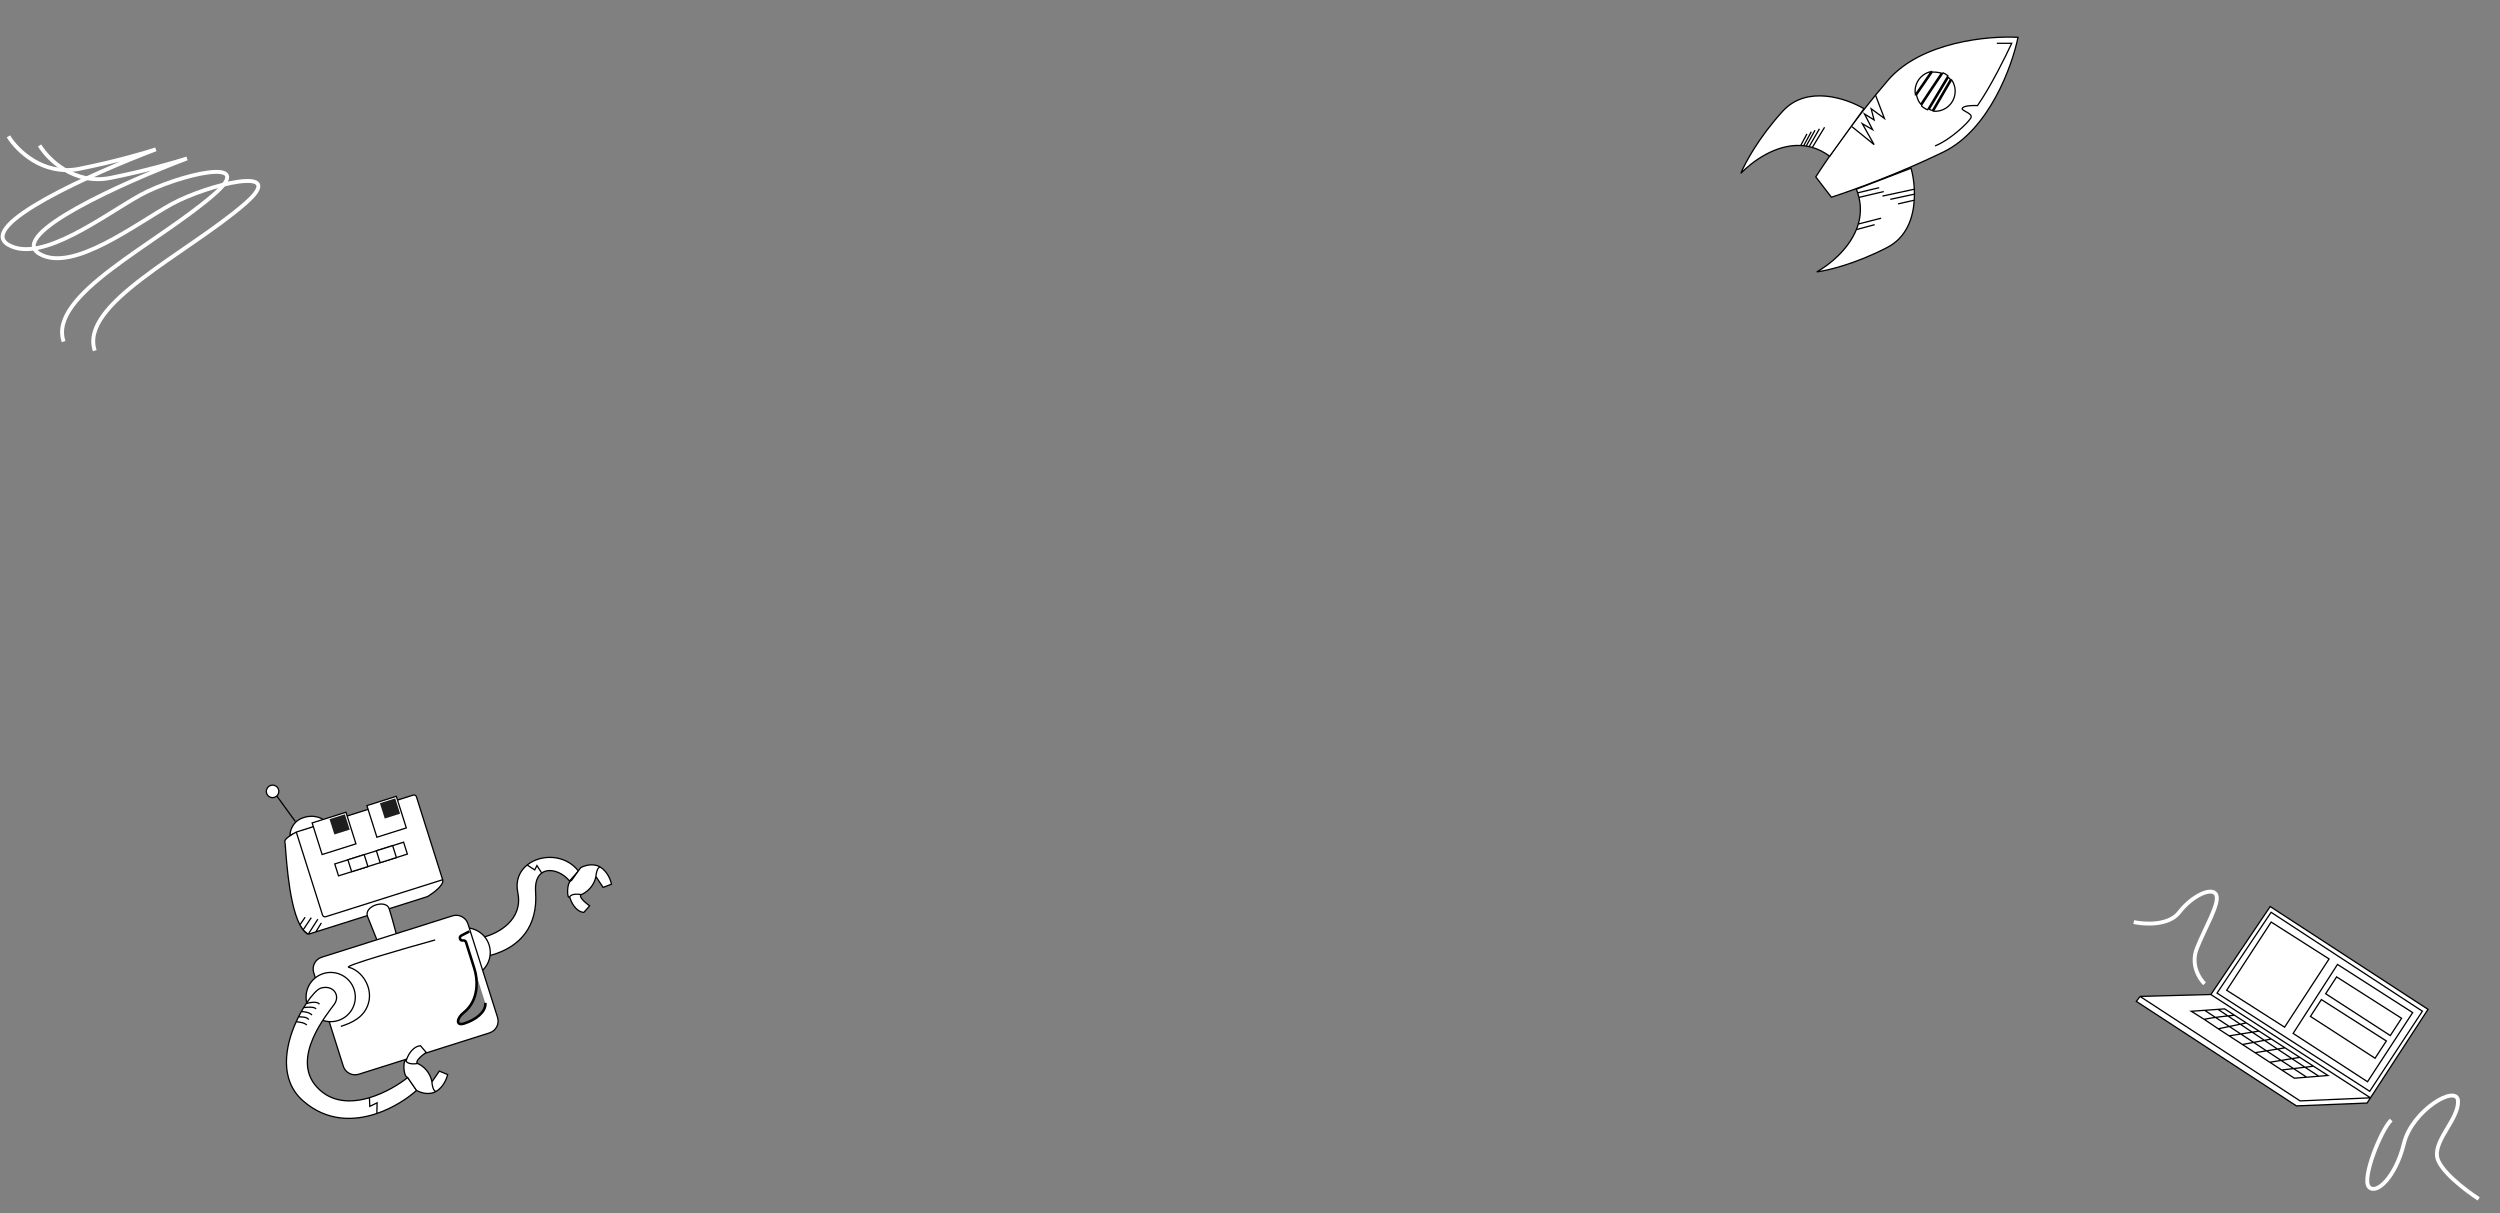 <svg width="1925" height="934" viewBox="0 0 1925 934" fill="none" xmlns="http://www.w3.org/2000/svg">
<rect x="0" y="0" width="1925" height="934" fill="#808080" stroke="none"/>
<path d="M30.47 112C36.97 122.667 56.97 142.6 84.97 137C112.97 131.4 135.97 124.667 143.97 122C95.47 140.333 4.87 180.7 30.47 195.5C56.07 210.3 104.969 172 132.469 157C159.969 142 224.068 126.2 188.469 157C143.97 195.5 60.968 234 72.969 270" stroke="white" stroke-width="3"/>
<path d="M6.47 105C12.97 115.667 32.97 135.6 60.97 130C88.97 124.4 111.97 117.667 119.97 115C71.47 133.333 -19.13 173.7 6.47 188.5C32.07 203.3 80.969 165 108.469 150C135.969 135 200.068 119.2 164.469 150C119.97 188.5 36.968 227 48.969 263" stroke="white" stroke-width="3"/>
<path d="M1453.8 61.744C1479.29 32.157 1531.13 27.42 1553.86 28.75C1549.34 51.069 1531.52 99.976 1496.4 117.057C1461.28 134.139 1424.28 147.368 1410.17 151.847L1404.16 144.032L1398.14 136.217C1406.07 123.72 1428.32 91.331 1453.8 61.744Z" fill="white" stroke="black"/>
<path d="M1480.62 58.01C1482.54 56.529 1484.7 55.572 1486.93 55.116L1474.81 72.752C1473.92 67.327 1475.96 61.599 1480.62 58.01ZM1484.17 84.519C1482.53 83.849 1481 82.891 1479.65 81.657L1479.65 81.114C1479.66 81.085 1479.68 81.047 1479.71 80.999C1479.78 80.862 1479.9 80.666 1480.05 80.415C1480.36 79.913 1480.81 79.209 1481.36 78.348C1482.47 76.627 1484.01 74.288 1485.72 71.709C1489.15 66.549 1493.25 60.431 1495.99 56.371L1496.19 56.079C1497.5 56.648 1498.75 57.404 1499.88 58.342L1499.68 58.668L1484.38 84.164L1484.17 84.519ZM1488.75 85.621L1502.77 61.511C1507.38 68.221 1505.98 77.442 1499.46 82.469C1496.28 84.915 1492.45 85.932 1488.75 85.621ZM1479.2 79.892C1479.13 80.011 1479.06 80.121 1479 80.219C1478.17 79.373 1477.47 78.156 1476.91 76.885C1476.31 75.506 1475.91 74.119 1475.71 73.197L1487.91 55.46C1491.45 55.483 1493.74 55.974 1494.82 56.328C1492.08 60.379 1488.17 66.208 1484.89 71.156C1483.18 73.737 1481.64 76.079 1480.52 77.806C1479.97 78.669 1479.51 79.381 1479.2 79.892ZM1485.52 84.206L1500.28 59.618C1500.54 59.815 1500.81 60.073 1501.07 60.355C1501.35 60.658 1501.6 60.968 1501.78 61.216L1487.94 85.031C1487.59 84.979 1487.13 84.843 1486.63 84.66C1486.23 84.516 1485.85 84.352 1485.52 84.206Z" fill="white" stroke="black"/>
<path d="M1372.64 85.693C1391.32 65.178 1421.86 75.811 1435.26 83.685L1408.86 120.297C1404.44 117.014 1399.95 114.83 1395.48 113.528L1393.03 112.901L1390.76 112.471L1388.83 112.214L1386.57 112.036C1367.14 111.063 1349.23 124.392 1340.46 133.458C1343.41 126.084 1353.96 106.208 1372.64 85.693Z" fill="white"/>
<path d="M1395.48 113.528C1399.95 114.83 1404.44 117.014 1408.86 120.297L1435.26 83.685C1421.86 75.811 1391.32 65.178 1372.64 85.693C1353.96 106.208 1343.41 126.084 1340.46 133.458C1349.23 124.392 1367.14 111.063 1386.57 112.036M1395.48 113.528L1404.92 98.019M1395.48 113.528C1394.66 113.29 1393.84 113.081 1393.03 112.901M1395.48 113.528L1393.03 112.901M1393.03 112.901L1400.96 99.152M1393.03 112.901C1392.27 112.734 1391.51 112.591 1390.76 112.471M1393.03 112.901L1390.76 112.471M1390.76 112.471L1397.56 100.286M1390.76 112.471C1390.11 112.369 1389.47 112.283 1388.83 112.214M1390.76 112.471L1388.83 112.214M1388.83 112.214L1394.72 101.419M1388.83 112.214C1388.07 112.132 1387.32 112.073 1386.57 112.036M1388.83 112.214L1386.57 112.036M1386.57 112.036L1391.33 103.118" stroke="black"/>
<path d="M1398.92 209.365C1406.8 208.405 1428.71 203.28 1453.32 190.461C1467.94 182.845 1473.09 168.054 1473.98 154.161C1474.08 152.592 1474.13 151.035 1474.13 149.5C1474.13 148.21 1474.1 146.936 1474.04 145.686C1473.73 139.425 1472.7 133.746 1471.52 129.518L1429.38 145.686C1429.75 146.63 1430.09 147.569 1430.4 148.5C1430.78 149.677 1431.11 150.844 1431.39 152C1433.13 159.321 1432.7 166.196 1430.87 172.5C1430.45 173.965 1429.94 175.399 1429.38 176.8C1423.05 192.421 1408.49 204.008 1398.92 209.365Z" fill="white"/>
<path d="M1431.39 152L1450.5 147.5M1431.39 152C1431.11 150.844 1430.78 149.677 1430.4 148.5M1431.39 152C1433.13 159.321 1432.7 166.196 1430.87 172.5M1474.04 145.686C1473.73 139.425 1472.7 133.746 1471.52 129.518L1429.38 145.686C1429.75 146.63 1430.09 147.569 1430.4 148.5M1474.04 145.686L1449.5 151M1474.04 145.686C1474.1 146.936 1474.13 148.21 1474.13 149.5M1474.13 149.5L1455.5 153.5M1474.13 149.5C1474.13 151.035 1474.08 152.592 1473.98 154.161M1473.98 154.161C1473.09 168.054 1467.94 182.845 1453.32 190.461C1428.71 203.28 1406.8 208.405 1398.92 209.365C1408.49 204.008 1423.05 192.421 1429.38 176.8M1473.98 154.161L1461.5 157M1430.4 148.5L1447 144.5M1430.87 172.5L1448.5 168M1430.87 172.5C1430.45 173.965 1429.94 175.399 1429.38 176.8M1429.38 176.8L1443.5 173" stroke="black"/>
<path d="M1537.55 33.353C1538.46 33.353 1545.57 33.353 1549 33.353C1544.42 43.322 1532.73 66.872 1522.65 81.317C1519.6 81.129 1513.03 81.204 1511.2 83.01C1508.9 85.267 1519.79 86.96 1517.5 90.91C1515.21 94.86 1501.46 107.839 1490 112.353" stroke="black"/>
<path d="M1426 97.535L1443.05 111.353L1433.96 95.232L1441.91 99.838L1435.66 87.747L1443.05 92.353L1440.77 83.717L1451 91.201L1444.18 73.353" stroke="black"/>
<path d="M1869.58 777.211L1748.05 698.021L1702.36 765.782L1647.82 767.237L1645 771.087L1768.24 851.536L1822.66 849.339L1825.27 845.332L1869.58 777.211Z" fill="white"/>
<path d="M1702.36 765.782L1748.05 698.021L1869.58 777.211L1825.27 845.332M1702.36 765.782L1647.82 767.237M1702.36 765.782C1703.04 766.286 1784.58 819.025 1825.27 845.332M1647.82 767.237L1645 771.087L1768.24 851.536L1822.66 849.339L1825.27 845.332M1647.82 767.237L1771.06 847.686L1825.27 845.332M1865.23 778.632L1824.67 840.292L1707.13 764.676L1748.75 702.476L1865.23 778.632Z" stroke="black"/>
<path d="M1822.99 832.929L1857.74 779.704L1799.86 742.604L1765.71 795.737L1822.99 832.929Z" stroke="black"/>
<path d="M1759.13 790.921L1793.38 738.387L1748.8 709.975L1714.56 762.508L1759.13 790.921Z" stroke="black"/>
<path d="M1840.52 797.394L1849.21 784.087L1799.19 752.219L1790.76 765.179L1840.52 797.394Z" stroke="black"/>
<path d="M1828.79 814.851L1837.48 801.545L1787.46 769.676L1779.03 782.636L1828.79 814.851Z" stroke="black"/>
<path d="M1781.39 820.969L1792.49 828.121L1785.69 828.672M1781.39 820.969L1756.93 823.905M1781.39 820.969L1770.84 814.167M1756.93 823.905L1766.65 830.216L1776.17 829.444M1756.93 823.905L1747.75 817.946M1747.75 817.946L1770.84 814.167M1747.75 817.946L1736.42 810.583M1770.84 814.167L1759.48 806.841M1759.48 806.841L1736.42 810.583M1759.48 806.841L1748.92 800.038M1736.42 810.583L1726.7 804.273M1726.7 804.273L1748.92 800.038M1726.7 804.273L1716.44 797.612M1748.92 800.038L1739.45 793.933M1739.45 793.933L1716.44 797.612M1739.45 793.933L1729.71 787.653M1716.44 797.612L1708.07 792.178M1708.07 792.178L1729.71 787.653M1708.07 792.178L1697.13 784.833M1729.71 787.653L1720.51 781.723M1697.13 784.833L1687.29 778.68L1697.59 777.941M1697.13 784.833C1705.72 783.271 1711.52 782.614 1720.51 781.723M1720.51 781.723L1712.94 776.839L1707.89 777.201M1785.69 828.672C1784.89 828.737 1733.49 794.385 1707.89 777.201M1785.69 828.672L1776.17 829.444M1707.89 777.201L1697.59 777.941M1697.59 777.941L1776.17 829.444" stroke="black"/>
<path d="M1908.59 923.139C1898.44 916.594 1877.81 900.868 1876.49 890.322C1874.83 877.141 1893.25 861.285 1892.68 847.834C1892.11 834.383 1857.3 854.764 1851.02 880.512C1844.73 906.261 1829.79 920.334 1824.06 913.923C1818.32 907.513 1833.41 869.904 1841.24 862.435" stroke="white" stroke-width="3"/>
<path d="M1697.5 757.5C1693.5 753.667 1686.7 742.9 1691.5 730.5C1697.5 715 1709.5 695.5 1706.5 689C1703.5 682.5 1688 689.5 1678 702.5C1670 712.9 1651.33 711.833 1643 710" stroke="white" stroke-width="3"/>
<path d="M232.214 630.127C225.007 633.148 223.296 640.058 223.342 643.136L250.902 633.493C249.835 630.12 241.223 626.351 232.214 630.127Z" fill="white" stroke="black"/>
<path d="M227.422 632.57L212.633 612.203" stroke="black"/>
<path d="M373.277 721.29C383.573 718.652 403.072 708.157 398.696 687.28C396.759 678.036 400.09 670.734 405.896 666.05C416.481 657.512 435.289 657.68 445.384 670.661L438.551 678.387C432.717 671.271 422.948 668.016 417.124 672.224C413.904 674.551 411.89 679.157 412.411 686.653C414.242 712.973 400.844 729.268 377.81 735.624L373.277 721.29Z" fill="white"/>
<path d="M405.896 666.05C400.09 670.734 396.759 678.036 398.696 687.28C403.072 708.157 383.573 718.652 373.277 721.29L377.81 735.624C400.844 729.268 414.242 712.973 412.411 686.653C411.89 679.157 413.904 674.551 417.124 672.224M405.896 666.05C416.481 657.512 435.289 657.68 445.384 670.661L438.551 678.387C432.717 671.271 422.948 668.016 417.124 672.224M405.896 666.05L411.727 669.824L413.457 666.494L417.124 672.224" stroke="black"/>
<path d="M320.652 613.534L340.848 677.398C342.109 681.387 333.848 687.546 329.374 690.247C329.242 690.326 329.104 690.387 328.957 690.434L284.487 704.497L243.169 717.563L237.268 719.429C235.861 718.698 234.567 717.534 233.379 716.021C232.507 714.911 231.692 713.612 230.929 712.158C221.253 693.718 220.026 650.24 219.352 648.108C218.712 646.084 224.942 642.321 228.137 640.692L298.968 618.293L318.142 612.23C319.195 611.897 320.319 612.48 320.652 613.534Z" fill="white"/>
<path d="M228.137 640.692L248.333 704.557C248.666 705.61 249.79 706.194 250.843 705.861L340.848 677.398M228.137 640.692L298.968 618.293L318.142 612.23C319.195 611.897 320.319 612.48 320.652 613.534L340.848 677.398M228.137 640.692C224.942 642.321 218.712 646.084 219.352 648.108C220.026 650.24 221.253 693.718 230.929 712.158M340.848 677.398C342.109 681.387 333.847 687.546 329.374 690.247C329.242 690.326 329.104 690.387 328.957 690.434L284.487 704.497L243.169 717.563M237.268 719.429L244.719 707.797M237.268 719.429C235.861 718.698 234.567 717.534 233.379 716.021M237.268 719.429L233.379 716.021M237.268 719.429L243.169 717.563M233.379 716.021L239.703 706.601M233.379 716.021C232.507 714.911 231.692 713.612 230.929 712.158M233.379 716.021L230.929 712.158M230.929 712.158L234.953 706.248M243.169 717.563L247.472 710.637" stroke="black"/>
<path d="M291.931 728.112C291.931 728.112 287.111 715.724 283.067 705.872C279.696 697.663 297.264 692.109 299.664 699.697C302.647 709.129 306.265 723.579 306.265 723.579L291.931 728.112Z" fill="white" stroke="black"/>
<circle cx="358.544" cy="733.369" r="18.956" transform="rotate(-17.549 358.544 733.369)" fill="white" stroke="black"/>
<path d="M364.974 744.9C367.951 753.539 369.288 770.076 356.977 779.788C351.629 784.008 350.817 790.189 357.312 788.135C366.588 785.201 373.953 779.162 373.773 772.726M355.207 720.391C353.13 721.469 354.236 724.626 356.531 724.171M364.497 745.05L364.497 745.05L364.501 745.063C365.969 749.322 367.034 755.538 366.213 761.877C365.393 768.209 362.697 774.639 356.667 779.396C355.29 780.482 354.197 781.701 353.438 782.893C352.684 784.077 352.237 785.268 352.204 786.298C352.169 787.349 352.575 788.279 353.554 788.742C354.478 789.18 355.796 789.138 357.463 788.611C362.153 787.128 366.381 784.854 369.423 782.115C372.459 779.382 374.369 776.133 374.273 772.712L373.273 772.74C373.358 775.755 371.674 778.743 368.754 781.372C365.84 783.995 361.747 786.208 357.162 787.658C355.581 788.158 354.565 788.114 353.982 787.838C353.453 787.589 353.178 787.095 353.203 786.33C353.229 785.544 353.582 784.527 354.281 783.43C354.976 782.34 355.99 781.204 357.287 780.181C363.568 775.226 366.359 768.531 367.205 762.006C368.048 755.492 366.957 749.123 365.448 744.743L359.33 725.394C358.942 724.169 357.695 723.431 356.434 723.681C354.706 724.023 353.873 721.646 355.437 720.835L361.154 717.87L360.693 716.983L354.977 719.948C352.386 721.291 353.766 725.229 356.629 724.661C357.39 724.511 358.142 724.956 358.376 725.696L364.497 745.05ZM247.758 737.042L348.426 705.207C353.429 703.625 358.766 706.398 360.348 711.401L383.117 783.399C384.699 788.402 381.926 793.74 376.923 795.322L276.255 827.157C271.252 828.739 265.915 825.966 264.333 820.963L241.564 748.964C239.982 743.962 242.755 738.624 247.758 737.042Z" fill="white" stroke="black"/>
<path d="M262.462 790.303C270.614 787.726 280.514 783.515 283.716 772.452C287.262 760.2 278.513 747.198 268.48 744.805C264.468 743.848 311.218 730.363 335.095 723.74" stroke="black"/>
<circle cx="254.636" cy="767.734" r="18.956" transform="rotate(-17.549 254.636 767.734)" fill="white" stroke="black"/>
<path d="M313.971 829.667L320.81 839.562C314.075 845.626 303.054 853.011 290.168 857.387C272.668 863.332 251.729 863.726 233.419 847.72C214.999 831.618 219.338 806.015 228.052 786.755C228.632 785.471 229.233 784.216 229.847 782.994C230.542 781.609 231.256 780.267 231.979 778.973C232.575 777.907 233.178 776.875 233.784 775.879C234.44 774.8 235.099 773.765 235.755 772.777C240.176 766.127 244.468 761.674 246.909 760.902C256.185 757.969 262.491 766.178 257.345 773.37C252.199 780.563 223.48 814.536 243.933 836.975C255.051 849.172 270.397 849.432 284.47 845.235C296.286 841.711 307.205 835.046 313.971 829.667Z" fill="white"/>
<path d="M235.755 772.777C240.176 766.127 244.468 761.674 246.909 760.902C256.185 757.969 262.491 766.178 257.345 773.37C252.199 780.563 223.48 814.536 243.933 836.975C255.051 849.172 270.397 849.432 284.47 845.235M235.755 772.777C238.514 771.905 244.415 770.781 245.943 773.266M235.755 772.777C235.099 773.765 234.44 774.8 233.784 775.879M233.784 775.879C236.431 775.453 242.055 775.052 243.37 776.862M233.784 775.879C233.178 776.875 232.575 777.907 231.979 778.973M231.979 778.973C233.809 778.892 238.018 779.297 240.22 781.568M231.979 778.973C231.256 780.267 230.542 781.609 229.847 782.994M229.847 782.994C232.18 782.874 237.008 783.141 237.647 785.165M229.847 782.994C229.233 784.216 228.632 785.471 228.052 786.755M228.052 786.755C219.338 806.015 214.999 831.618 233.419 847.72C251.729 863.726 272.668 863.332 290.168 857.387M228.052 786.755C230.215 786.861 234.87 787.527 236.184 789.337M284.47 845.235C296.286 841.711 307.205 835.046 313.971 829.667L320.81 839.562C314.075 845.626 303.054 853.011 290.168 857.387M284.47 845.235L284.723 851.902L290.359 849.192L290.168 857.387" stroke="black"/>
<path d="M320.715 839.592L313.876 829.697C309.703 828.234 310.762 813.986 312.672 817.092C313.662 813.378 317.266 805.807 323.764 805.237L328.16 810.339C324.922 812.6 319.076 817.479 321.595 818.908C329.372 822.385 332.148 829.793 332.564 833.063L338.286 824.761L344.679 827.377C344.073 830.351 341.451 837.116 335.807 840.385C330.162 843.654 323.394 841.219 320.715 839.592Z" fill="white"/>
<path d="M335.807 840.385C330.162 843.654 323.394 841.219 320.715 839.592L313.876 829.697C309.703 828.234 310.762 813.986 312.672 817.092M335.807 840.385C341.451 837.116 344.073 830.351 344.679 827.377L338.286 824.761L332.564 833.063M335.807 840.385C333.57 840.351 332.713 835.489 332.564 833.063M332.564 833.063C332.148 829.793 329.372 822.385 321.595 818.908M321.595 818.908C319.257 819.338 314.2 819.577 312.672 817.092M321.595 818.908C319.076 817.479 324.922 812.6 328.16 810.339L323.764 805.237C317.266 805.807 313.662 813.378 312.672 817.092" stroke="black"/>
<path d="M447.097 668.155L440.077 677.923C435.878 679.309 436.676 693.574 438.642 690.504C439.564 694.235 443.028 701.871 449.515 702.561L454.003 697.539C450.807 695.22 445.052 690.234 447.597 688.851C455.437 685.518 458.348 678.162 458.823 674.9L464.393 683.306L470.832 680.808C470.281 677.823 467.784 671.011 462.2 667.639C456.617 664.267 449.805 666.578 447.097 668.155Z" fill="white"/>
<path d="M462.2 667.639C456.617 664.267 449.805 666.578 447.097 668.155L440.077 677.923C435.878 679.309 436.676 693.574 438.642 690.504M462.2 667.639C467.784 671.011 470.281 677.823 470.832 680.808L464.393 683.306L458.823 674.9M462.2 667.639C459.963 667.632 459.017 672.477 458.823 674.9M458.823 674.9C458.348 678.162 455.437 685.518 447.597 688.851M447.597 688.851C445.267 688.378 440.216 688.047 438.642 690.504M447.597 688.851C445.052 690.234 450.807 695.22 454.003 697.539L449.515 702.561C443.028 701.871 439.564 694.235 438.642 690.504" stroke="black"/>
<circle cx="209.88" cy="609.363" r="4.806" transform="rotate(-17.549 209.88 609.363)" fill="white" stroke="black"/>
<rect x="240.344" y="633.646" width="27.3" height="25.532" transform="rotate(-17.549 240.344 633.646)" fill="white" stroke="black"/>
<rect x="282.506" y="620.313" width="23.763" height="25.532" transform="rotate(-17.549 282.506 620.313)" fill="white" stroke="black"/>
<rect x="292.529" y="618.474" width="12.381" height="12.381" transform="rotate(-17.549 292.529 618.474)" fill="#1E1E1E"/>
<rect x="253.742" y="630.74" width="12.381" height="12.381" transform="rotate(-17.549 253.742 630.74)" fill="#1E1E1E"/>
<rect x="257.756" y="665.241" width="55.6" height="9.613" transform="rotate(-17.549 257.756 665.241)" fill="white" stroke="black"/>
<rect x="267.876" y="662.042" width="13.15" height="9.613" transform="rotate(-17.549 267.876 662.042)" fill="white" stroke="black"/>
<rect x="289.799" y="655.109" width="13.15" height="9.613" transform="rotate(-17.549 289.799 655.109)" fill="white" stroke="black"/>
</svg>
